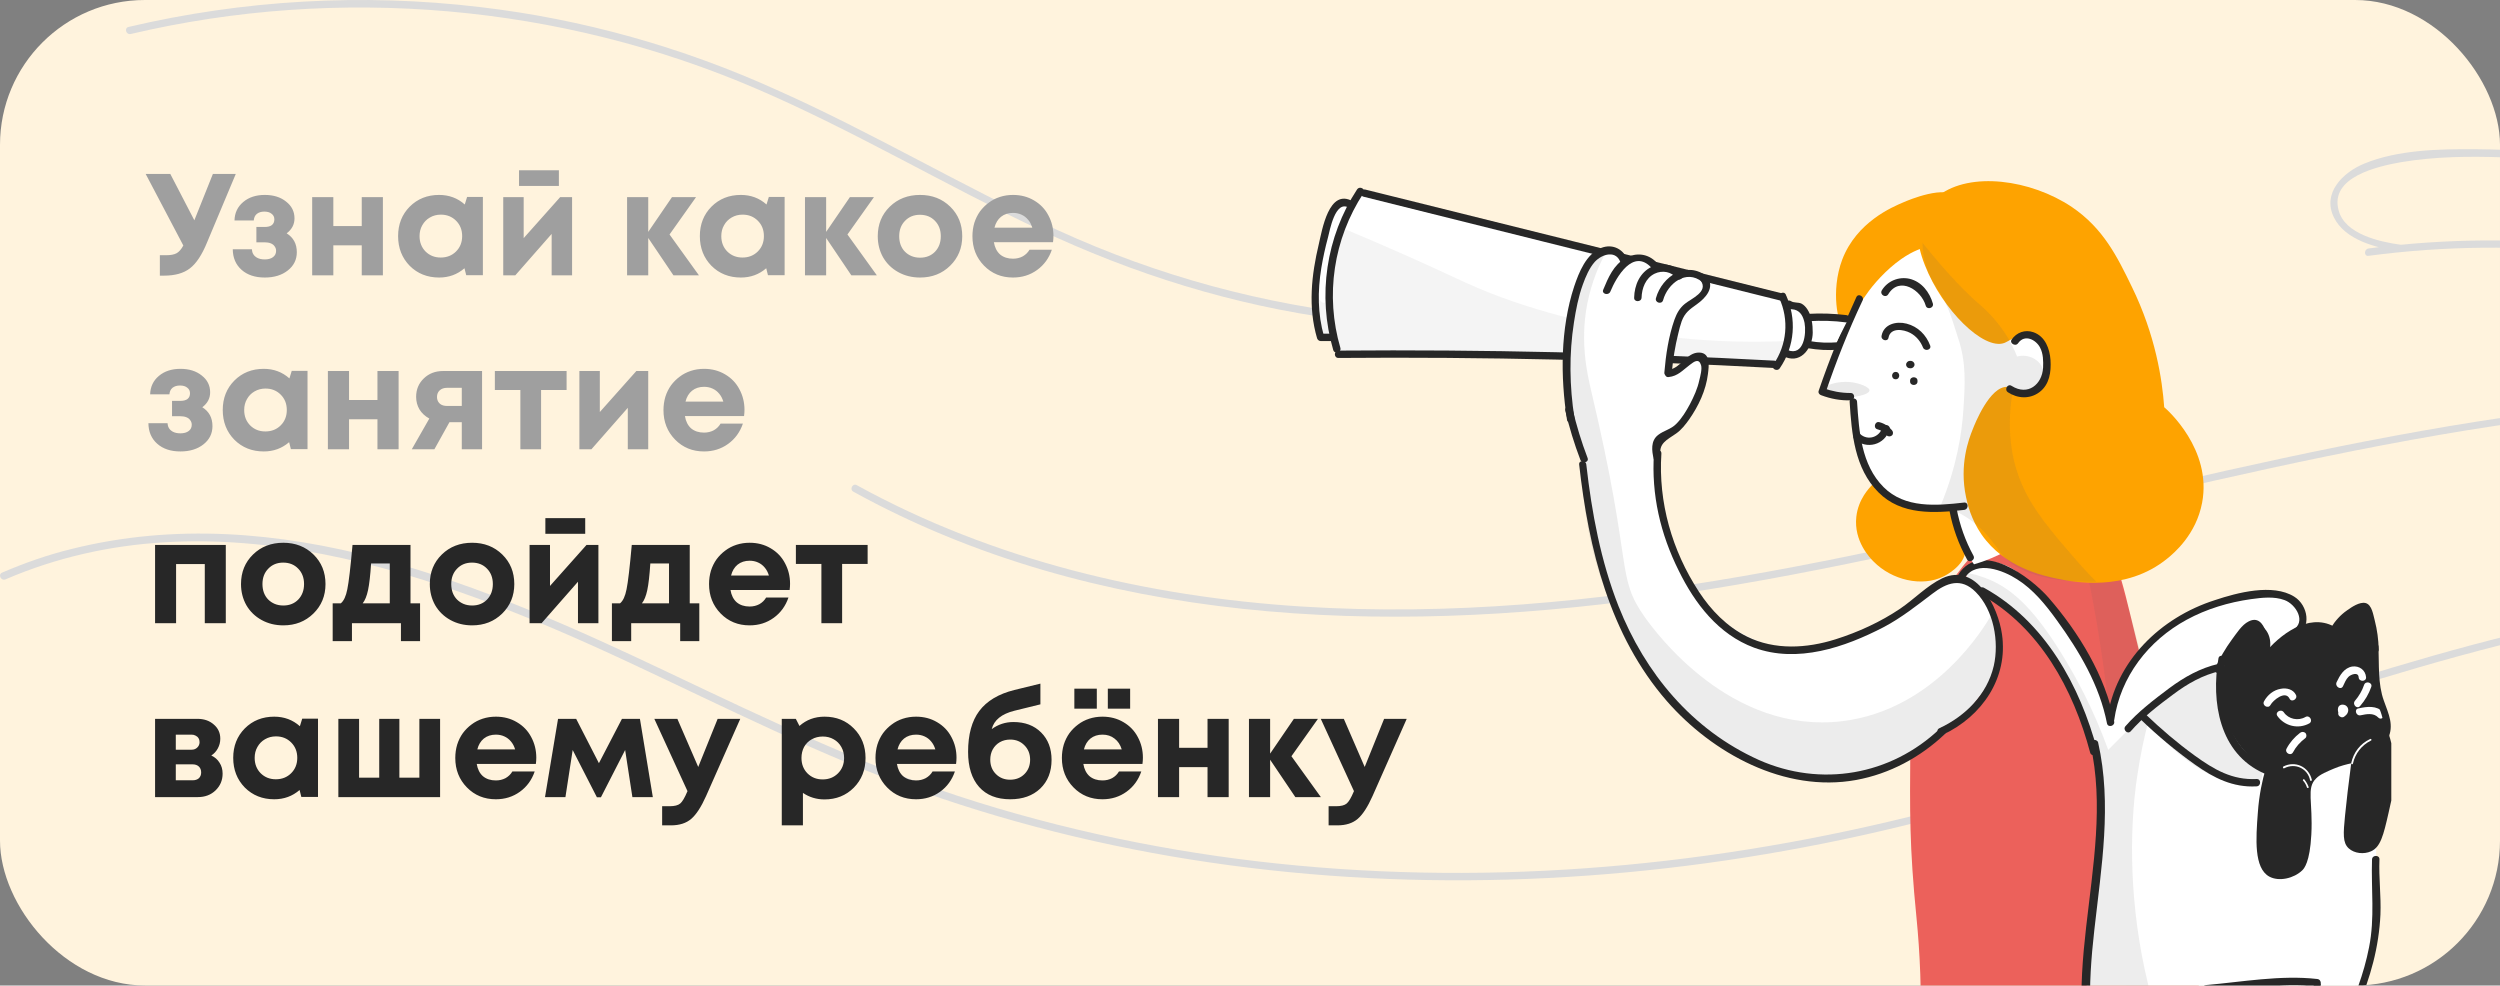 <svg width="345" height="136" viewBox="0 0 345 136" fill="none" xmlns="http://www.w3.org/2000/svg">
<rect x="0" y="0" width="345" height="136" fill="#808080" stroke="none"/>
<g clip-path="url(#clip0_19_347)">
<rect width="345" height="136" rx="20" fill="#FFF3DD"/>
<g clip-path="url(#clip1_19_347)">
<path d="M331.337 33.781C328.397 33.375 323.578 32.326 322.723 29.012C321.493 24.412 328.124 22.958 331.337 22.383C340.737 20.793 350.376 22.247 359.844 22.247C378.61 22.214 397.102 18.696 415.765 17.377C425.097 16.701 434.497 16.599 443.794 17.783C445.913 18.053 448.135 18.256 450.186 18.865C451.04 19.102 451.998 19.508 452.647 20.117C454.219 21.639 452.681 23.025 451.246 23.769C447.554 25.697 443.35 26.475 439.214 26.644C430.942 27.016 422.704 25.325 414.432 25.63C410.57 25.765 406.775 26.407 403.118 27.727C398.845 29.282 394.88 31.481 390.573 32.935C385.583 34.626 380.319 35.472 375.021 35.472C369.654 35.472 364.356 34.66 359.058 34.051C348.325 32.834 337.558 32.867 326.859 34.288C326.21 34.389 326.21 35.404 326.859 35.303C337.319 33.916 347.915 33.815 358.409 34.998C363.604 35.573 368.8 36.385 374.064 36.486C378.918 36.588 383.806 35.979 388.488 34.66C393.274 33.307 397.649 30.974 402.264 29.147C406.741 27.388 411.356 26.61 416.141 26.61C424.96 26.543 433.813 28.505 442.632 27.355C444.785 27.084 446.87 26.61 448.921 25.866C450.494 25.291 452.613 24.581 453.741 23.262C455.86 20.725 452.784 18.493 450.494 17.851C445.982 16.532 440.889 16.295 436.206 16.024C431.113 15.72 426.02 15.754 420.927 15.99C400.315 16.971 379.943 21.233 359.263 21.165C353.384 21.165 347.505 20.624 341.626 20.59C336.635 20.556 330.927 20.658 326.244 22.586C323.304 23.803 320.433 26.644 322.074 29.993C323.612 33.138 327.953 34.22 331.098 34.66C331.713 34.863 331.986 33.882 331.337 33.781Z" fill="#DBDBDB"/>
<path d="M0.768 79.948C29.276 67.704 60.517 79.136 86.803 91.413C100.202 97.67 113.396 104.367 127.376 109.305C141.083 114.141 155.337 117.49 169.796 119.418C198.816 123.307 228.519 121.582 257.061 115.258C286.969 108.628 315.306 96.588 344.975 89.046C375.841 81.199 408.108 79.508 439.589 84.547C443.418 85.156 447.212 85.866 451.006 86.678C451.655 86.813 451.929 85.833 451.28 85.697C420.721 79.271 388.967 78.967 358.34 84.987C327.714 91.007 298.899 103.318 268.853 111.334C239.697 119.113 209.241 122.259 179.127 119.451C164.156 118.065 149.321 115.19 134.965 110.725C120.13 106.126 106.218 99.429 92.238 92.8C66.978 80.793 38.471 68.617 9.895 75.754C6.579 76.565 3.4 77.681 0.256 79.034C-0.325 79.339 0.187 80.218 0.768 79.948Z" fill="#DBDBDB"/>
<path d="M117.737 67.839C151.132 86.272 190.886 87.659 227.938 82.518C269.879 76.701 310.281 63.003 352.29 57.659C375.67 54.683 399.529 54.311 422.67 59.384C423.319 59.519 423.593 58.538 422.943 58.403C382.028 49.474 340.053 57.355 299.993 66.588C260.513 75.686 220.589 86.306 179.674 83.702C158.311 82.349 137.05 77.309 118.25 66.96C117.703 66.622 117.19 67.501 117.737 67.839Z" fill="#DBDBDB"/>
<path d="M18.03 4.694C46.742 -2.071 77.369 0.601 104.441 12.27C117.737 17.986 130.213 25.427 143.271 31.616C156.431 37.839 170.172 42.135 184.664 44.063C201.242 46.261 218.026 45.889 234.638 44.807C235.287 44.773 235.287 43.758 234.638 43.792C219.632 44.773 204.49 45.179 189.518 43.623C174.342 42.033 159.849 38.11 146.005 31.785C132.845 25.731 120.403 18.29 107.175 12.405C94.186 6.52 80.411 2.631 66.226 0.973C50.058 -0.954 33.583 -0.007 17.756 3.713C17.107 3.848 17.381 4.829 18.03 4.694Z" fill="#DBDBDB"/>
</g>
<g clip-path="url(#clip2_19_347)">
<path d="M271.623 77.233C270.7 78.315 269.401 79.973 268.17 82.171C263.966 89.477 263.693 96.647 263.624 102.938C263.556 112.104 263.487 116.703 264.479 126.681C265.402 136.016 265.641 149.409 262.325 166.489C265.299 168.654 269.64 171.156 275.314 172.476C291.653 176.264 305.189 166.827 307.752 165.001C304.505 146.162 302.728 131.078 301.702 120.491C301.053 113.795 298.66 104.054 293.909 84.539C292.473 78.586 291.004 72.904 286.56 71.281C280.407 68.981 272.853 76.049 271.623 77.233Z" fill="#EC615B"/>
<path opacity="0.1" d="M286.389 71.754C286.936 73.952 287.722 77.267 288.508 81.359C289.534 86.636 290.901 94.618 291.858 106.489C292.849 118.733 293.977 141.698 294.319 171.393C296.643 170.717 299.446 169.702 302.42 168.079C304.403 166.996 306.112 165.847 307.547 164.764C307.308 162.16 306.864 158.203 306.146 153.434C305.223 147.447 304.3 143.287 303.856 141.224C302.762 135.88 301.531 127.898 301.395 116.805C299.993 110.92 298.934 106.185 298.216 103.039C296.233 94.11 295.652 90.83 294.148 85.418C292.644 79.973 291.072 75.644 290.081 73.039C288.85 72.566 287.62 72.16 286.389 71.754Z" fill="#606060"/>
<path d="M271.588 80.48C271.896 81.089 272.409 81.292 273.537 81.833C274.494 82.306 275.417 82.881 276.374 83.287C279.313 84.539 282.766 90.085 283.313 90.965C285.398 94.313 287.825 98.237 289.226 103.919C289.602 105.407 290.457 109.262 289.465 122.284C288.406 135.644 287.038 137.504 288.098 144.167C288.884 149.003 289.876 154.787 294.695 157.932C299.173 160.841 304.334 159.826 305.394 159.623C311.888 158.372 315.58 153.4 319.169 148.564C324.638 141.224 326.723 133.885 327.612 129.623C328.022 127.628 327.954 121.777 327.851 110.108C327.714 98.067 327.509 93.907 324.33 90.39C322.177 88.022 319.545 86.906 317.733 86.331C317.87 85.587 317.904 84.471 317.289 83.524C316.127 81.765 313.358 81.799 311.581 81.833C303.958 82.036 298.284 87.109 298.011 87.346C293.26 91.709 291.858 97.053 291.414 99.285C290.457 95.091 288.884 91.878 287.654 89.815C286.594 88.022 285.022 86.196 281.843 82.475C279.348 79.567 278.151 78.451 276.271 77.842C275.861 77.707 272.751 76.793 271.725 78.18C271.247 78.823 271.247 79.804 271.588 80.48Z" fill="white"/>
<path opacity="0.11" d="M271.349 79.229C271.554 78.857 273.844 79.702 274.084 79.804C277.468 81.089 280.476 83.761 284.338 89.95C286.321 93.129 288.816 97.628 290.935 103.479C292.439 101.957 293.704 100.706 294.695 99.758C294.695 99.758 298.353 96.275 304.266 92.893C304.847 92.555 305.565 92.149 306.077 92.453C307.137 93.028 306.009 95.835 306.317 98.439C306.556 100.401 307.718 103.107 312.128 106.117C312.23 106.692 312.264 107.504 311.786 108.045C310.829 109.093 308.368 108.248 307.103 107.808C305.052 107.098 301.087 105.238 296.404 99.792C295.96 101.551 295.379 104.054 294.934 107.132C294.524 109.804 293.396 118.699 295.276 130.131C296.028 134.663 297.43 140.717 300.301 147.616C301.566 148.158 303.172 148.665 305.086 148.969C309.085 149.578 312.401 148.8 314.315 148.191C313.187 148.733 311.649 149.646 310.316 151.235C308.709 153.163 308.675 154.618 307.342 156.41C306.453 157.628 304.847 159.15 301.873 160.232C300.95 160.131 299.549 159.894 298.011 159.217C293.328 157.154 291.209 152.791 290.252 150.762C288.987 148.022 287.038 142.476 288.884 123.704C289.944 112.983 291.106 109.635 289.329 103.513C287.961 98.811 285.603 94.922 284.783 93.603C283.313 91.235 280.681 87.008 275.895 83.118C273.639 81.224 271.144 79.668 271.349 79.229Z" fill="#606060"/>
<path d="M309.462 86.805C308.846 87.617 308.06 88.8 307.445 90.356C307.103 91.269 306.283 93.4 306.488 96.106C306.864 101.483 310.76 104.764 311.478 105.339C311.957 105.711 312.367 106.016 312.64 106.185C312.23 107.571 311.752 109.635 311.581 112.171C311.307 115.756 311.034 119.781 313.153 120.965C314.52 121.709 316.571 121.202 317.699 120.119C317.973 119.849 318.759 119.003 318.964 115.181C319.203 110.649 318.246 108.755 319.614 107.436C320.195 106.827 321.186 106.455 322.04 106.083C322.998 105.677 323.852 105.474 324.467 105.339C324.091 108.113 323.818 110.582 323.613 112.577C323.374 115.046 323.271 116.297 324.126 117.075C324.912 117.786 326.211 117.921 327.202 117.481C328.501 116.906 328.911 115.317 329.629 112.137C330.21 109.635 330.688 107.538 330.381 104.697C330.21 103.242 329.902 102.058 329.629 101.247C329.56 100.672 329.39 99.826 329.116 98.845C328.535 96.884 327.988 96.309 327.646 95.057C327.134 93.265 327.715 92.385 327.851 90.356C327.988 88.766 327.851 86.5 326.689 83.659C326.245 83.693 325.322 83.761 324.365 84.403C323.203 85.147 322.724 86.23 322.553 86.602C321.664 86.399 320.058 86.196 318.212 86.703C315.033 87.549 313.358 89.883 312.914 90.593C313.803 88.665 313.051 86.771 311.854 86.297C310.829 85.858 309.598 86.737 309.462 86.805Z" fill="#272727"/>
<path d="M313.324 97.29C313.666 96.647 315.375 95.226 315.956 96.41C316.23 96.985 317.118 96.478 316.845 95.903C316.469 95.125 315.546 94.888 314.726 95.057C313.734 95.226 312.914 95.903 312.435 96.782C312.128 97.357 313.016 97.865 313.324 97.29Z" fill="white"/>
<path d="M323.339 94.685C323.544 94.246 323.749 93.738 324.091 93.4C324.433 93.062 325.458 92.69 325.493 93.468C325.527 94.11 326.552 94.11 326.518 93.468C326.45 92.487 325.595 91.844 324.604 91.98C323.476 92.182 322.895 93.197 322.45 94.144C322.177 94.753 323.066 95.294 323.339 94.685Z" fill="white"/>
<path d="M323.613 97.898C323.613 97.932 323.613 97.966 323.613 98C323.544 98.067 323.476 98.135 323.442 98.169C323.271 98.27 322.997 98.169 323.032 97.966C323.032 97.966 323.032 97.865 323.066 97.898L322.963 98C323.203 98 323.442 98 323.681 98C323.647 97.966 323.647 97.966 323.613 97.932C323.647 97.966 323.647 97.966 323.647 97.966C323.613 97.932 323.647 97.932 323.647 98C323.681 98.203 323.579 98.338 323.305 98.439C323.203 98.406 323.134 98.406 323.032 98.372C322.895 98.304 322.929 98.101 322.963 98C322.997 97.966 322.963 97.966 322.929 98.034C322.963 98 322.963 98 322.929 98.034C322.69 98.203 322.587 98.473 322.758 98.744C322.895 98.947 323.237 99.082 323.476 98.913C323.715 98.744 323.955 98.507 323.989 98.169C323.989 97.797 323.715 97.459 323.339 97.459C322.963 97.459 322.69 97.695 322.656 98.067C322.621 98.338 322.792 98.575 322.963 98.744C323.168 98.947 323.476 98.913 323.681 98.744C324.125 98.406 324.228 97.695 323.715 97.357C323.476 97.222 323.168 97.188 322.929 97.323C322.621 97.493 322.587 97.898 322.656 98.203C322.69 98.473 323.032 98.609 323.271 98.541C323.544 98.439 323.647 98.169 323.613 97.898Z" fill="white"/>
<path d="M318.144 98.947C317.152 99.522 315.819 99.251 315.17 98.304C314.794 97.763 313.905 98.27 314.281 98.811C315.272 100.198 317.152 100.672 318.691 99.826C319.238 99.488 318.725 98.609 318.144 98.947Z" fill="white"/>
<path d="M317.392 101.145C316.64 101.72 315.99 102.464 315.546 103.31C315.238 103.885 316.127 104.392 316.435 103.817C316.845 103.039 317.426 102.397 318.144 101.856C318.349 101.686 318.315 101.314 318.144 101.145C317.904 100.942 317.597 100.976 317.392 101.145Z" fill="white"/>
<path d="M325.698 97.425C326.381 96.647 326.894 95.768 327.236 94.787C327.441 94.178 326.45 93.907 326.245 94.516C325.971 95.328 325.527 96.072 324.98 96.715C324.57 97.222 325.288 97.932 325.698 97.425Z" fill="white"/>
<path d="M325.766 98.71C326.587 98.541 327.544 98.338 328.193 99.014C328.637 99.488 329.355 98.778 328.911 98.304C327.988 97.323 326.655 97.493 325.459 97.763C324.843 97.865 325.117 98.845 325.766 98.71Z" fill="white"/>
<path d="M271.178 79.702C272.751 77.267 276.476 78.721 278.356 79.939C280.612 81.359 282.321 83.49 283.86 85.621C286.97 89.916 289.739 94.584 290.764 99.826C290.901 100.469 291.892 100.198 291.756 99.556C290.559 93.299 286.868 87.278 282.697 82.475C280.271 79.702 273.4 74.46 270.29 79.229C269.948 79.736 270.837 80.277 271.178 79.702Z" fill="#272727"/>
<path d="M273.298 82.002C281.501 86.568 286.116 95.125 288.44 103.851C288.611 104.494 289.602 104.223 289.431 103.58C287.039 94.618 282.219 85.79 273.81 81.123C273.229 80.784 272.717 81.664 273.298 82.002Z" fill="#272727"/>
<path d="M291.756 99.386C292.61 93.4 296.473 88.394 301.771 85.519C304.505 84.031 307.547 83.118 310.658 82.678C312.128 82.476 313.837 82.273 315.272 82.814C316.845 83.389 318.349 85.858 316.366 86.974C315.785 87.278 316.298 88.158 316.879 87.853C319.067 86.636 318.52 83.524 316.606 82.34C313.632 80.48 308.71 81.799 305.667 82.814C298.147 85.215 291.926 91.235 290.798 99.184C290.662 99.759 291.653 100.029 291.756 99.386Z" fill="#272727"/>
<path d="M294.046 100.908C295.721 98.981 297.84 97.357 299.891 95.835C301.873 94.347 303.993 93.129 306.454 92.588C307.103 92.453 306.83 91.472 306.18 91.607C303.651 92.182 301.429 93.434 299.378 94.956C297.259 96.545 295.071 98.203 293.328 100.198C292.884 100.672 293.601 101.416 294.046 100.908Z" fill="#272727"/>
<path d="M306.59 92.69C307.308 91.066 308.231 89.51 309.359 88.124C309.564 87.887 309.803 87.481 310.077 87.312C310.316 86.872 310.624 86.838 311.068 87.244C311.615 87.244 311.854 87.447 311.854 87.921C312.23 88.631 312.265 89.849 312.401 90.66C312.538 91.303 313.529 91.032 313.392 90.39C313.119 89.105 312.777 84.505 310.316 85.756C309.359 86.23 308.641 87.413 308.026 88.225C307.103 89.477 306.351 90.796 305.702 92.182C305.428 92.757 306.317 93.299 306.59 92.69Z" fill="#272727"/>
<path d="M313.187 90.965C314.931 88.733 318.486 85.655 321.528 87.312C322.109 87.617 322.621 86.737 322.04 86.433C318.52 84.573 314.555 87.617 312.435 90.255C312.059 90.762 312.777 91.472 313.187 90.965Z" fill="#272727"/>
<path d="M322.519 87.143C322.997 86.399 325.219 83.727 326.176 84.437C326.689 84.809 326.792 86.128 326.928 86.737C327.133 87.684 327.202 88.631 327.236 89.612C327.27 90.255 328.296 90.255 328.261 89.612C328.227 88.259 328.056 86.94 327.715 85.621C327.509 84.877 327.339 83.456 326.45 83.22C325.629 83.017 324.501 83.795 323.886 84.234C322.963 84.877 322.245 85.689 321.664 86.636C321.288 87.177 322.177 87.684 322.519 87.143Z" fill="#272727"/>
<path d="M295.379 99.251C297.737 101.517 300.233 103.614 302.899 105.508C305.531 107.368 308.094 108.688 311.41 108.518C312.059 108.485 312.059 107.47 311.41 107.504C308.026 107.673 305.531 106.185 302.899 104.291C300.472 102.532 298.216 100.604 296.062 98.541C295.618 98.101 294.9 98.811 295.379 99.251Z" fill="#272727"/>
<path d="M288.474 102.735C292.2 119.105 282.492 136.996 290.525 152.656C292.029 155.598 294.319 158.27 297.464 159.589C300.54 160.875 304.095 160.773 307.274 159.759C314.315 157.526 318.862 151.066 322.348 144.978C324.57 141.157 326.416 137.064 327.509 132.769C328.056 130.638 328.398 128.406 328.501 126.207C328.603 123.671 328.261 121.134 328.364 118.597C328.398 117.955 327.373 117.955 327.339 118.597C327.202 122.724 327.749 126.647 326.928 130.739C326.211 134.392 324.877 137.943 323.203 141.258C320.092 147.481 315.888 154.482 309.427 157.763C306.078 159.454 301.942 160.097 298.353 158.778C294.832 157.492 292.508 154.415 291.004 151.134C287.79 143.998 288.166 135.88 289.021 128.304C289.978 119.713 291.482 111.021 289.534 102.43C289.294 101.855 288.303 102.092 288.474 102.735Z" fill="#272727"/>
<path d="M304.334 136.963C309.393 136.523 314.726 135.576 319.784 136.117C320.434 136.185 320.434 135.17 319.784 135.102C314.726 134.527 309.393 135.508 304.334 135.948C303.685 136.016 303.685 137.03 304.334 136.963Z" fill="#272727"/>
<path d="M319.306 135.88C318.656 139.601 317.665 143.186 316.332 146.703C316.093 147.312 317.084 147.583 317.323 146.974C318.691 143.456 319.682 139.837 320.297 136.151C320.4 135.508 319.408 135.238 319.306 135.88Z" fill="#272727"/>
<path d="M306.146 90.863C305.121 96.85 306.249 103.986 312.435 106.726C313.017 106.996 313.563 106.117 312.948 105.846C307.171 103.276 306.18 96.681 307.137 91.134C307.24 90.491 306.249 90.221 306.146 90.863Z" fill="#272727"/>
<path d="M327.168 89.24C327.236 91.168 327.202 93.129 327.475 95.023C327.749 97.087 329.629 99.386 328.637 101.45C328.364 102.025 329.253 102.566 329.526 101.957C330.415 100.097 329.629 98.541 328.979 96.715C328.125 94.381 328.33 91.675 328.227 89.206C328.159 88.564 327.133 88.564 327.168 89.24Z" fill="#272727"/>
<path d="M315.238 106.016C316.742 105.238 318.451 106.049 318.793 107.673C318.827 107.842 319.067 107.774 319.032 107.605C318.622 105.813 316.742 104.933 315.102 105.779C314.965 105.88 315.102 106.117 315.238 106.016Z" fill="white"/>
<path d="M317.836 107.74C318.075 108.011 318.246 108.315 318.349 108.654C318.417 108.823 318.656 108.755 318.588 108.586C318.451 108.214 318.246 107.876 318.007 107.571C317.905 107.436 317.699 107.639 317.836 107.74Z" fill="white"/>
<path d="M324.706 105.373C325.014 103.986 325.903 102.836 327.202 102.194C327.338 102.126 327.236 101.889 327.065 101.991C325.698 102.633 324.775 103.851 324.467 105.305C324.433 105.474 324.672 105.542 324.706 105.373Z" fill="white"/>
<path d="M264.513 33.671C262.154 34.854 260.172 37.087 259.283 38.067C257.096 40.536 255.968 42.836 254.737 45.407C253.712 47.504 252.515 50.48 251.558 54.2C252.891 54.437 254.224 54.64 255.557 54.877C255.489 56.162 255.489 58.056 256.002 60.288C256.48 62.318 257.267 65.565 260.001 67.831C263.761 71.01 268.751 70.232 269.674 70.097C269.743 71.686 270.085 73.952 271.383 76.286C271.725 76.861 272.067 77.402 272.409 77.876C274.289 77.335 277.194 76.219 280.031 73.919C287.278 68.135 288.269 59.511 288.577 57.008C289.021 53.152 289.876 45.88 285.056 39.86C280.031 33.637 270.495 30.694 264.513 33.671Z" fill="white"/>
<path d="M257.506 40.706C258.463 39.285 260.309 37.188 262.394 35.734C265.744 33.4 267.247 34.381 268.957 32.318C270.187 30.829 270.973 28.394 270.05 27.244C268.581 25.418 263.351 27.616 262.667 27.921C261.163 28.563 256.207 30.627 254.224 35.835C252.584 40.198 253.677 44.967 254.429 45.069C254.635 45.102 254.771 44.764 255.865 43.107C256.378 42.261 256.959 41.483 257.506 40.706Z" fill="#FEA300"/>
<path d="M264.957 30.525C264.684 31.404 264.274 33.163 265.641 36.613C268.068 42.803 273.742 48.349 276.579 47.335C277.194 47.098 277.844 46.489 279.074 46.421C279.382 46.421 280.613 46.354 281.57 47.098C283.074 48.282 283.142 50.852 282.151 52.509C281.98 52.814 281.057 54.2 279.655 54.302C278.425 54.403 278.015 53.456 277.023 53.389C274.597 53.253 272.512 58.53 272.238 59.24C271.691 60.593 270.358 64.11 271.315 68.609C271.52 69.589 271.999 71.653 273.469 73.783C276.648 78.349 281.98 79.465 283.962 79.871C285.911 80.277 293.328 81.799 299.105 77.064C300.028 76.32 303.07 73.749 303.89 69.386C305.292 62.013 299.036 56.5 298.66 56.196C298.387 52.374 297.464 46.286 294.217 39.623C292.166 35.395 290.252 31.506 285.911 28.563C280.202 24.742 271.896 23.659 267.555 26.974C267.111 27.38 265.641 28.53 264.957 30.525Z" fill="#FEA300"/>
<path d="M258.463 66.816C257.95 67.323 256.446 68.879 256.173 71.314C255.797 74.697 258.087 77.03 258.565 77.504C261.061 80.04 265.231 81.055 268.239 79.533C268.478 79.432 271.11 78.045 271.212 76.049C271.247 75.17 270.768 74.73 270.084 72.769C269.64 71.483 269.367 70.435 269.162 69.725C268.239 70.029 266.666 70.435 264.718 70.164C261.231 69.725 259.078 67.493 258.463 66.816Z" fill="#FEA300"/>
<path opacity="0.12" d="M265.299 33.501C265.333 34.55 265.47 36.106 266.188 37.763C266.667 38.879 267.145 39.556 267.521 40.097C268.957 42.261 269.435 44.291 270.187 46.557C271.384 50.074 271.178 53.017 270.939 56.669C270.734 59.713 270.051 64.347 267.829 69.725C268.752 69.995 270.085 70.536 271.52 71.483C274.152 73.242 275.349 75.339 276.101 76.32C277.639 78.315 281.057 80.412 289.295 80.277C288.474 79.465 287.312 78.248 286.047 76.76C283.074 73.31 280.476 70.3 278.938 66.647C278.049 64.55 276.682 60.255 277.741 54.031C278.698 54.505 279.826 54.471 280.715 53.896C281.638 53.287 282.219 52.07 281.911 50.953C281.535 49.668 279.963 48.789 278.357 49.195C278.015 48.349 277.468 47.132 276.579 45.813C275.178 43.749 273.708 42.464 273.161 41.991C271.418 40.503 268.888 37.966 265.299 33.501Z" fill="#606060"/>
<path opacity="0.14" d="M251.934 53.592C251.969 53.05 253.712 52.611 255.181 52.712C256.48 52.814 258.018 53.389 257.984 53.896C257.95 54.37 256.515 54.742 255.455 54.775C253.814 54.843 251.934 54.133 251.934 53.592Z" fill="#606060"/>
<path d="M256.173 41.01C254.224 45.238 252.481 49.533 250.977 53.93C250.875 54.2 251.08 54.471 251.319 54.539C252.652 55.046 253.985 55.283 255.386 55.249C256.036 55.249 256.036 54.234 255.386 54.234C254.053 54.234 252.823 53.998 251.592 53.558C251.695 53.761 251.832 53.964 251.934 54.167C253.404 49.837 255.079 45.61 257.027 41.483C257.335 40.942 256.446 40.401 256.173 41.01Z" fill="#272727"/>
<path d="M255.25 55.452C255.523 59.815 255.933 64.651 259.215 67.932C262.36 71.111 266.906 70.841 271.042 70.367C271.691 70.3 271.691 69.285 271.042 69.353C267.213 69.792 262.872 70.164 259.933 67.222C256.856 64.144 256.549 59.544 256.275 55.452C256.241 54.809 255.216 54.809 255.25 55.452Z" fill="#272727"/>
<path d="M269.025 70.469C269.469 72.836 270.29 75.102 271.452 77.199C271.759 77.774 272.648 77.267 272.34 76.692C271.212 74.629 270.46 72.498 270.016 70.198C269.914 69.556 268.922 69.826 269.025 70.469Z" fill="#272727"/>
<path d="M255.933 60.627C257.608 62.081 260.104 61.404 260.753 59.274C260.958 58.631 259.967 58.394 259.762 59.003C259.352 60.356 257.745 60.863 256.685 59.883C256.173 59.477 255.455 60.187 255.933 60.627Z" fill="#272727"/>
<path d="M259.078 59.24C259.625 59.375 260.035 59.68 260.377 60.085C260.548 60.288 260.924 60.255 261.095 60.085C261.3 59.883 261.266 59.578 261.095 59.375C260.65 58.834 260.035 58.428 259.352 58.259C258.736 58.09 258.463 59.071 259.078 59.24Z" fill="#272727"/>
<path d="M260.616 46.59C260.89 45.17 262.667 45.441 263.624 45.948C264.445 46.388 265.026 47.098 265.368 47.943C265.607 48.552 266.598 48.282 266.359 47.673C265.812 46.218 264.684 45.069 263.112 44.663C261.676 44.291 259.967 44.73 259.659 46.32C259.522 46.963 260.514 47.233 260.616 46.59Z" fill="#272727"/>
<path d="M260.582 40.604C262.12 38.067 265.128 40.029 265.743 42.16C265.914 42.803 266.906 42.532 266.735 41.889C266.29 40.334 265.197 38.879 263.522 38.473C262.018 38.135 260.48 38.778 259.693 40.063C259.352 40.672 260.24 41.179 260.582 40.604Z" fill="#272727"/>
<path d="M261.608 52.34C262.257 52.34 262.257 51.326 261.608 51.326C260.958 51.326 260.924 52.34 261.608 52.34Z" fill="#272727"/>
<path d="M263.556 50.818C263.59 50.818 263.658 50.818 263.693 50.818C263.966 50.818 264.205 50.581 264.205 50.311C264.205 50.04 263.966 49.804 263.693 49.804C263.658 49.804 263.59 49.804 263.556 49.804C263.282 49.804 263.043 50.04 263.043 50.311C263.043 50.615 263.282 50.818 263.556 50.818Z" fill="#272727"/>
<path d="M263.59 52.543C263.59 52.577 263.59 52.611 263.59 52.645C263.59 53.287 264.616 53.287 264.616 52.645C264.616 52.611 264.616 52.577 264.616 52.543C264.616 51.901 263.59 51.901 263.59 52.543C263.59 52.577 263.59 52.611 263.59 52.645C263.59 53.287 264.616 53.287 264.616 52.645C264.616 52.611 264.616 52.577 264.616 52.543C264.616 51.901 263.59 51.901 263.59 52.543Z" fill="#272727"/>
<path d="M278.493 47.368C279.416 46.049 280.988 46.895 281.535 47.977C281.98 48.823 281.98 49.837 281.946 50.751C281.809 53.05 279.86 54.674 277.604 53.254C277.058 52.881 276.545 53.761 277.092 54.133C278.425 55.012 280.134 55.114 281.467 54.099C282.834 53.05 283.074 51.326 282.971 49.702C282.868 48.146 282.253 46.421 280.612 45.846C279.45 45.441 278.288 45.88 277.604 46.861C277.263 47.368 278.151 47.876 278.493 47.368Z" fill="#272727"/>
<path d="M186.545 28.056C185.827 28.056 185.109 28.09 184.426 28.09C183.264 30.322 182.614 32.352 182.238 33.84C181.144 38.203 181.418 41.822 181.623 43.58C181.76 44.764 181.965 45.745 182.136 46.421C182.751 46.421 183.366 46.421 183.981 46.421C184.221 47.233 184.46 48.045 184.699 48.857C190.476 48.823 195.227 48.823 198.543 48.857C218.641 49.026 232.656 49.804 235.903 49.973C239.971 50.209 243.286 50.446 245.337 50.581C245.406 49.33 245.747 48.89 246.055 48.755C246.602 48.518 247.08 49.093 247.798 48.958C248.55 48.823 249.029 48.045 249.336 47.335C249.952 47.639 251.08 48.045 252.413 47.842C252.72 47.808 252.994 47.707 253.233 47.639C253.814 46.489 254.395 45.339 254.976 44.189C254.156 43.919 252.994 43.682 251.592 43.682C250.806 43.682 250.123 43.783 249.542 43.885C249.473 43.716 248.926 42.194 247.491 41.855C247.046 41.754 246.67 41.788 246.363 41.855C246.158 41.483 245.952 41.111 245.747 40.739C244.927 40.604 243.662 40.401 242.158 40.13C229.956 37.932 221.444 35.26 214.95 33.332C208.729 31.472 199.671 28.936 188.049 26.128C187.57 26.771 187.058 27.413 186.545 28.056Z" fill="white"/>
<path opacity="0.07" d="M181.726 41.179C182.033 41.111 182.375 41.889 182.751 41.788C183.366 41.653 183.23 39.522 183.366 37.932C183.469 36.41 183.913 34.212 185.417 31.54C186.408 31.946 187.912 32.588 189.724 33.366C196.253 36.173 200.765 38.338 202.132 38.947C211.156 43.107 221.068 44.967 223.564 45.441C229.238 46.523 237.099 47.47 246.534 47.064C246.123 48.18 245.713 49.296 245.303 50.412C243.731 50.379 241.44 50.379 238.638 50.311C226.606 50.074 218.197 49.702 213.378 49.499C206.575 49.229 196.834 48.958 184.528 48.992C184.392 48.079 184.255 47.166 184.118 46.252C183.332 46.388 182.546 46.523 181.76 46.658C181.247 42.43 181.384 41.247 181.726 41.179Z" fill="#606060"/>
<path d="M187.263 26.162C182.99 32.69 181.794 40.807 183.982 48.282C184.152 48.924 185.144 48.654 184.973 48.011C182.854 40.773 184.016 32.994 188.152 26.669C188.528 26.094 187.639 25.587 187.263 26.162Z" fill="#272727"/>
<path d="M188.152 27.143C207.396 31.946 226.606 36.748 245.85 41.517C246.499 41.686 246.773 40.706 246.123 40.536C226.879 35.734 207.669 30.931 188.425 26.162C187.81 25.993 187.536 26.974 188.152 27.143Z" fill="#272727"/>
<path d="M184.699 49.398C204.764 49.229 224.828 49.702 244.859 50.784C245.508 50.818 245.508 49.804 244.859 49.77C224.828 48.688 204.764 48.214 184.699 48.383C184.05 48.383 184.05 49.398 184.699 49.398Z" fill="#272727"/>
<path d="M245.542 41.145C246.91 44.155 246.602 47.571 244.722 50.311C244.346 50.852 245.235 51.359 245.611 50.818C247.696 47.774 247.969 43.986 246.431 40.638C246.158 40.063 245.269 40.57 245.542 41.145Z" fill="#272727"/>
<path d="M246.568 42.464C246.944 42.735 247.217 42.633 247.661 42.735C248.516 42.972 248.858 43.749 249.029 44.561C249.302 46.049 248.926 49.195 246.704 48.315C246.089 48.079 245.816 49.059 246.431 49.296C248.687 50.176 250.157 47.842 250.157 45.88C250.157 44.798 250.02 43.58 249.405 42.667C249.2 42.363 248.926 42.058 248.584 41.889C248.14 41.686 247.525 41.822 247.149 41.551C246.533 41.213 246.021 42.092 246.568 42.464Z" fill="#272727"/>
<path d="M249.576 44.324C251.319 44.223 253.062 44.257 254.771 44.493C255.421 44.561 255.421 43.547 254.771 43.479C253.028 43.276 251.319 43.208 249.576 43.31C248.926 43.377 248.926 44.392 249.576 44.324Z" fill="#272727"/>
<path d="M249.439 48.045C250.84 48.282 252.242 48.383 253.643 48.248C254.293 48.18 254.293 47.166 253.643 47.233C252.31 47.335 251.011 47.301 249.712 47.064C249.063 46.963 248.79 47.91 249.439 48.045Z" fill="#272727"/>
<path d="M186.682 27.785C183.366 25.892 182.443 31.81 181.999 33.67C180.974 37.966 180.495 42.397 181.76 46.692C181.828 46.895 182.033 47.064 182.238 47.064C182.683 47.064 183.161 47.064 183.606 47.064C184.255 47.064 184.255 46.049 183.606 46.049C183.161 46.049 182.683 46.049 182.238 46.049C182.409 46.185 182.58 46.286 182.717 46.421C181.828 43.31 181.828 40.164 182.341 36.985C182.58 35.565 182.888 34.144 183.264 32.757C183.503 31.844 184.255 27.549 186.135 28.665C186.75 29.003 187.263 28.124 186.682 27.785Z" fill="#272727"/>
<path d="M223.632 35.057C223.017 34.313 221.991 34.415 221.854 34.415C220.727 34.482 219.633 35.497 218.436 37.966C216.112 42.667 216.009 47.368 216.009 48.112C215.975 51.359 216.283 56.636 218.607 62.926C218.812 65.565 219.257 69.251 220.248 73.547C221.991 81.258 223.837 89.375 230.195 96.579C232.587 99.319 237.304 104.629 245.508 106.557C254.088 108.586 261.061 105.576 262.77 104.798C264.274 104.088 268.478 101.991 272.033 97.56C274.186 94.888 276.681 91.98 276.271 88.394C276.1 86.839 275.417 85.519 274.391 83.423C273.366 81.326 272.819 80.277 271.725 79.871C270.221 79.296 268.615 80.311 266.837 81.326C263.829 83.017 263.556 84.64 260.309 86.331C259.454 86.771 258.6 87.075 256.89 87.617C254.19 88.496 251.524 89.375 249.063 89.544C243.696 89.916 239.39 86.872 238.159 85.993C233.613 82.78 231.835 78.485 230.673 75.677C228.076 69.386 228.281 63.603 228.725 60.221C230.331 59.95 231.323 59.308 231.801 58.935C233.613 57.549 234.057 55.621 234.741 52.645C235.185 50.784 235.39 49.804 234.912 49.432C233.921 48.688 230.878 51.123 230.195 51.698C230.331 49.398 230.673 47.538 231.015 46.218C231.459 44.46 231.699 43.547 232.314 42.836C233.51 41.45 234.912 41.585 235.39 40.266C235.664 39.556 235.63 38.575 235.049 38C234.365 37.323 232.895 37.357 231.63 38.338C231.22 37.459 230.4 36.917 229.511 36.884C228.622 36.85 228.041 37.391 227.87 37.526C227.973 36.613 227.563 35.767 226.879 35.429C225.956 34.956 224.486 35.497 223.94 36.884C223.974 36.715 224.213 35.767 223.632 35.057Z" fill="white"/>
<path opacity="0.12" d="M221.854 34.415C221.034 35.835 220.009 37.932 219.325 40.672C217.821 46.624 219.052 51.596 219.598 53.998C225.478 78.789 222.914 79.398 227.016 85.215C228.52 87.312 238.843 101.382 254.224 99.522C267.111 97.966 273.947 86.365 274.836 84.809C275.348 86.162 275.964 88.462 275.553 91.202C274.938 95.226 272.409 97.763 271.486 98.71C270.597 99.589 269.503 100.367 267.282 101.889C265.299 103.276 263.351 104.494 262.496 104.933C258.429 107.199 252.139 107.74 247.764 107.166C235.869 105.61 228.725 94.448 225.751 89.815C218.949 79.229 218.265 68.507 218.334 63.163C217.684 60.999 217.035 58.8 216.385 56.636C215.941 53.287 215.907 50.514 215.975 48.586C216.146 43.749 216.283 40.13 218.778 37.053C219.872 35.7 221.068 34.888 221.854 34.415Z" fill="#606060"/>
<path d="M268.136 101.382C273.537 98.845 277.16 93.535 276.271 87.515C275.759 83.862 272.785 77.571 268.034 79.804C265.914 80.818 264.171 82.678 262.223 83.998C259.522 85.824 256.412 87.244 253.301 88.225C249.336 89.477 244.927 89.747 241.099 87.853C238.296 86.466 236.108 84.201 234.433 81.63C230.742 75.982 228.828 69.319 229.272 62.588C229.306 61.946 228.281 61.946 228.246 62.588C227.87 68.27 229.135 73.682 231.665 78.755C233.886 83.287 237.134 87.549 242.056 89.375C248.038 91.574 254.566 89.341 259.967 86.534C262.394 85.249 264.479 83.592 266.666 81.934C268.649 80.412 270.631 79.668 272.648 81.698C275.143 84.201 275.895 88.564 275.143 91.878C274.22 95.835 271.247 98.811 267.623 100.503C267.042 100.773 267.555 101.653 268.136 101.382Z" fill="#272727"/>
<path d="M229.204 63.028C228.759 61.168 230.092 60.694 231.323 59.815C232.041 59.308 232.587 58.597 233.1 57.887C234.399 56.027 235.425 53.862 235.698 51.596C235.835 50.48 236.074 48.721 234.536 48.654C232.724 48.586 231.972 50.852 230.263 51.021C229.614 51.089 229.614 52.103 230.263 52.036C231.562 51.901 232.211 51.089 233.203 50.345C233.784 49.905 234.433 49.398 234.741 50.379C234.912 50.92 234.638 51.934 234.502 52.475C234.262 53.626 233.75 54.742 233.203 55.79C232.69 56.737 232.109 57.718 231.323 58.496C230.605 59.24 229.614 59.409 228.828 60.018C227.768 60.83 227.939 62.216 228.212 63.332C228.383 63.941 229.374 63.671 229.204 63.028Z" fill="#272727"/>
<path d="M217.274 57.684C216.591 53.321 216.522 48.857 217.206 44.494C217.479 42.735 217.821 40.942 218.436 39.251C218.812 38.203 219.325 36.985 220.077 36.139C221.103 35.023 223.119 34.449 223.666 36.343C223.837 36.985 224.828 36.715 224.657 36.072C224.179 34.449 222.606 33.569 220.966 34.212C218.881 35.057 217.889 37.594 217.24 39.522C215.326 45.373 215.326 51.934 216.249 57.955C216.385 58.597 217.377 58.327 217.274 57.684Z" fill="#272727"/>
<path d="M222.231 40.232C223.051 38.236 225.375 34.212 227.905 36.951C228.349 37.425 229.067 36.715 228.622 36.241C227.46 34.99 225.785 34.787 224.316 35.632C222.675 36.545 221.923 38.338 221.239 39.995C221 40.57 221.991 40.841 222.231 40.232Z" fill="#272727"/>
<path d="M226.537 41.078C226.572 39.792 227.084 38.372 228.349 37.763C229.409 37.256 230.673 37.492 231.391 38.406C231.801 38.913 232.519 38.203 232.109 37.695C231.118 36.478 229.34 36.173 227.939 36.816C226.298 37.594 225.546 39.353 225.512 41.078C225.478 41.72 226.503 41.72 226.537 41.078Z" fill="#272727"/>
<path d="M229.511 41.416C230.126 39.15 232.69 37.087 234.912 38.913C235.425 39.319 236.142 38.608 235.63 38.203C232.793 35.903 229.374 38.067 228.52 41.145C228.349 41.788 229.34 42.058 229.511 41.416Z" fill="#272727"/>
<path d="M234.707 38.744C235.801 40.266 233.374 41.213 232.519 41.923C231.801 42.498 231.391 43.242 231.084 44.088C230.263 46.421 229.887 48.958 229.682 51.393C229.614 52.036 230.639 52.036 230.708 51.393C230.878 49.601 231.152 47.808 231.596 46.049C231.733 45.474 231.87 44.899 232.075 44.324C232.519 43.141 233.169 42.701 234.16 41.991C235.39 41.111 236.689 39.691 235.595 38.169C235.219 37.695 234.331 38.203 234.707 38.744Z" fill="#272727"/>
<path d="M216.009 56.669C216.556 58.969 217.24 61.235 218.095 63.468C218.334 64.076 219.325 63.806 219.086 63.197C218.231 60.965 217.548 58.699 217.001 56.399C216.864 55.756 215.873 56.027 216.009 56.669Z" fill="#272727"/>
<path d="M217.924 64.11C219.223 75.745 222.128 87.684 230.024 96.748C236.313 103.952 246.294 109.432 256.138 107.639C260.787 106.793 265.026 104.494 268.41 101.281C268.888 100.841 268.17 100.097 267.692 100.57C260.924 106.996 251.285 108.688 242.705 104.866C233.476 100.706 227.016 92.893 223.359 83.659C220.897 77.402 219.667 70.773 218.915 64.144C218.881 63.468 217.855 63.468 217.924 64.11Z" fill="#272727"/>
</g>
<path d="M29.38 24H32.54L28.58 33.44C27.873 35.173 27.08 36.373 26.2 37.04C25.333 37.707 24.14 38.04 22.62 38.04H22.06V35.22H22.94C23.567 35.22 24.047 35.127 24.38 34.94C24.713 34.753 25.02 34.4 25.3 33.88L20.1 24H23.5L26.82 30.4L29.38 24ZM39.561 32.2C40.494 32.787 40.961 33.653 40.961 34.8C40.961 35.827 40.547 36.667 39.721 37.32C38.894 37.973 37.834 38.3 36.541 38.3C35.207 38.3 34.141 37.947 33.341 37.24C32.541 36.533 32.134 35.587 32.121 34.4H34.761C34.774 34.573 34.807 34.74 34.861 34.9C34.927 35.047 35.007 35.173 35.101 35.28C35.207 35.387 35.327 35.48 35.461 35.56C35.607 35.64 35.767 35.7 35.941 35.74C36.127 35.78 36.327 35.8 36.541 35.8C37.021 35.8 37.401 35.693 37.681 35.48C37.961 35.267 38.101 34.98 38.101 34.62C38.101 34.38 38.034 34.173 37.901 34C37.781 33.813 37.601 33.673 37.361 33.58C37.134 33.487 36.861 33.44 36.541 33.44H35.381V31.32H36.541C36.967 31.32 37.294 31.233 37.521 31.06C37.747 30.873 37.861 30.613 37.861 30.28C37.861 29.947 37.734 29.687 37.481 29.5C37.241 29.3 36.907 29.2 36.481 29.2C36.054 29.2 35.707 29.307 35.441 29.52C35.187 29.733 35.047 30.033 35.021 30.42H32.361C32.387 29.38 32.787 28.533 33.561 27.88C34.334 27.227 35.327 26.9 36.541 26.9C37.741 26.9 38.721 27.207 39.481 27.82C40.254 28.42 40.641 29.193 40.641 30.14C40.641 30.967 40.281 31.653 39.561 32.2ZM49.92 27.2H52.84V38H49.92V33.86H46V38H43.08V27.2H46V31.2H49.92V27.2ZM64.458 27.18H66.638V37.98H64.338L64.098 37.02C63.112 37.873 61.945 38.3 60.598 38.3C58.972 38.3 57.618 37.76 56.538 36.68C55.472 35.587 54.938 34.22 54.938 32.58C54.938 30.953 55.472 29.6 56.538 28.52C57.618 27.44 58.972 26.9 60.598 26.9C61.972 26.9 63.152 27.34 64.138 28.22L64.458 27.18ZM58.718 34.7C59.278 35.26 59.978 35.54 60.818 35.54C61.672 35.54 62.378 35.26 62.938 34.7C63.498 34.14 63.778 33.433 63.778 32.58C63.778 31.727 63.498 31.02 62.938 30.46C62.378 29.9 61.678 29.62 60.838 29.62C60.278 29.62 59.772 29.753 59.318 30.02C58.878 30.273 58.532 30.627 58.278 31.08C58.025 31.52 57.898 32.02 57.898 32.58C57.898 33.433 58.172 34.14 58.718 34.7ZM77.127 23.5V25.66H71.627V23.5H77.127ZM77.307 27.2H78.947V38H76.127V32.28L71.107 38H69.447V27.2H72.267V32.86L77.307 27.2ZM96.457 38H92.937L89.457 32.84V38H86.537V27.2H89.457V32L92.737 27.2H96.057L92.397 32.36L96.457 38ZM106.099 27.18H108.279V37.98H105.979L105.739 37.02C104.752 37.873 103.586 38.3 102.239 38.3C100.612 38.3 99.259 37.76 98.179 36.68C97.112 35.587 96.579 34.22 96.579 32.58C96.579 30.953 97.112 29.6 98.179 28.52C99.259 27.44 100.612 26.9 102.239 26.9C103.612 26.9 104.792 27.34 105.779 28.22L106.099 27.18ZM100.359 34.7C100.919 35.26 101.619 35.54 102.459 35.54C103.312 35.54 104.019 35.26 104.579 34.7C105.139 34.14 105.419 33.433 105.419 32.58C105.419 31.727 105.139 31.02 104.579 30.46C104.019 29.9 103.319 29.62 102.479 29.62C101.919 29.62 101.412 29.753 100.959 30.02C100.519 30.273 100.172 30.627 99.919 31.08C99.666 31.52 99.539 32.02 99.539 32.58C99.539 33.433 99.812 34.14 100.359 34.7ZM121.008 38H117.488L114.008 32.84V38H111.088V27.2H114.008V32L117.288 27.2H120.608L116.948 32.36L121.008 38ZM126.97 38.3C125.863 38.3 124.863 38.053 123.97 37.56C123.076 37.067 122.376 36.387 121.87 35.52C121.376 34.64 121.13 33.667 121.13 32.6C121.13 30.96 121.683 29.6 122.79 28.52C123.896 27.44 125.29 26.9 126.97 26.9C128.636 26.9 130.023 27.44 131.13 28.52C132.236 29.6 132.79 30.96 132.79 32.6C132.79 34.227 132.23 35.587 131.11 36.68C130.003 37.76 128.623 38.3 126.97 38.3ZM126.97 35.56C127.81 35.56 128.496 35.287 129.03 34.74C129.563 34.18 129.83 33.467 129.83 32.6C129.83 31.733 129.563 31.027 129.03 30.48C128.496 29.92 127.803 29.64 126.95 29.64C126.11 29.64 125.423 29.92 124.89 30.48C124.356 31.027 124.09 31.733 124.09 32.6C124.09 33.027 124.156 33.427 124.29 33.8C124.436 34.173 124.636 34.487 124.89 34.74C125.143 34.993 125.443 35.193 125.79 35.34C126.15 35.487 126.543 35.56 126.97 35.56ZM145.376 32.56C145.376 32.84 145.356 33.127 145.316 33.42H137.156C137.276 34.153 137.563 34.72 138.016 35.12C138.483 35.507 139.076 35.7 139.796 35.7C140.289 35.7 140.736 35.593 141.136 35.38C141.536 35.153 141.849 34.847 142.076 34.46H145.156C144.756 35.633 144.076 36.567 143.116 37.26C142.156 37.953 141.049 38.3 139.796 38.3C138.196 38.3 136.863 37.753 135.796 36.66C134.729 35.567 134.196 34.213 134.196 32.6C134.196 31.96 134.283 31.347 134.456 30.76C134.643 30.173 134.903 29.647 135.236 29.18C135.583 28.713 135.983 28.313 136.436 27.98C136.889 27.633 137.403 27.367 137.976 27.18C138.549 26.993 139.156 26.9 139.796 26.9C140.876 26.9 141.843 27.153 142.696 27.66C143.563 28.167 144.223 28.853 144.676 29.72C145.143 30.587 145.376 31.533 145.376 32.56ZM139.796 29.38C139.143 29.38 138.589 29.56 138.136 29.92C137.696 30.28 137.396 30.78 137.236 31.42H142.456C142.323 30.98 142.129 30.613 141.876 30.32C141.623 30.013 141.316 29.78 140.956 29.62C140.609 29.46 140.223 29.38 139.796 29.38ZM27.92 56.2C28.853 56.787 29.32 57.653 29.32 58.8C29.32 59.827 28.907 60.667 28.08 61.32C27.253 61.973 26.193 62.3 24.9 62.3C23.567 62.3 22.5 61.947 21.7 61.24C20.9 60.533 20.493 59.587 20.48 58.4H23.12C23.133 58.573 23.167 58.74 23.22 58.9C23.287 59.047 23.367 59.173 23.46 59.28C23.567 59.387 23.687 59.48 23.82 59.56C23.967 59.64 24.127 59.7 24.3 59.74C24.487 59.78 24.687 59.8 24.9 59.8C25.38 59.8 25.76 59.693 26.04 59.48C26.32 59.267 26.46 58.98 26.46 58.62C26.46 58.38 26.393 58.173 26.26 58C26.14 57.813 25.96 57.673 25.72 57.58C25.493 57.487 25.22 57.44 24.9 57.44H23.74V55.32H24.9C25.327 55.32 25.653 55.233 25.88 55.06C26.107 54.873 26.22 54.613 26.22 54.28C26.22 53.947 26.093 53.687 25.84 53.5C25.6 53.3 25.267 53.2 24.84 53.2C24.413 53.2 24.067 53.307 23.8 53.52C23.547 53.733 23.407 54.033 23.38 54.42H20.72C20.747 53.38 21.147 52.533 21.92 51.88C22.693 51.227 23.687 50.9 24.9 50.9C26.1 50.9 27.08 51.207 27.84 51.82C28.613 52.42 29 53.193 29 54.14C29 54.967 28.64 55.653 27.92 56.2ZM40.259 51.18H42.439V61.98H40.139L39.899 61.02C38.912 61.873 37.746 62.3 36.399 62.3C34.772 62.3 33.419 61.76 32.339 60.68C31.272 59.587 30.739 58.22 30.739 56.58C30.739 54.953 31.272 53.6 32.339 52.52C33.419 51.44 34.772 50.9 36.399 50.9C37.772 50.9 38.952 51.34 39.939 52.22L40.259 51.18ZM34.519 58.7C35.079 59.26 35.779 59.54 36.619 59.54C37.472 59.54 38.179 59.26 38.739 58.7C39.299 58.14 39.579 57.433 39.579 56.58C39.579 55.727 39.299 55.02 38.739 54.46C38.179 53.9 37.479 53.62 36.639 53.62C36.079 53.62 35.572 53.753 35.119 54.02C34.679 54.273 34.332 54.627 34.079 55.08C33.826 55.52 33.699 56.02 33.699 56.58C33.699 57.433 33.972 58.14 34.519 58.7ZM52.088 51.2H55.008V62H52.088V57.86H48.168V62H45.248V51.2H48.168V55.2H52.088V51.2ZM61.146 51.2H66.526V62H63.726V58.26H62.026L59.946 62H56.826L59.246 57.76C58.66 57.44 58.206 57.02 57.886 56.5C57.58 55.98 57.426 55.4 57.426 54.76C57.426 53.747 57.78 52.9 58.486 52.22C59.193 51.54 60.08 51.2 61.146 51.2ZM61.686 56.02H63.726V53.52H61.686C61.26 53.52 60.92 53.64 60.666 53.88C60.426 54.107 60.306 54.407 60.306 54.78C60.306 55.02 60.36 55.233 60.466 55.42C60.573 55.607 60.726 55.753 60.926 55.86C61.14 55.967 61.393 56.02 61.686 56.02ZM78.19 51.2V53.82H74.67V62H71.81V53.82H68.29V51.2H78.19ZM87.815 51.2H89.455V62H86.635V56.28L81.615 62H79.955V51.2H82.775V56.86L87.815 51.2ZM102.739 56.56C102.739 56.84 102.719 57.127 102.679 57.42H94.519C94.639 58.153 94.926 58.72 95.379 59.12C95.846 59.507 96.439 59.7 97.159 59.7C97.653 59.7 98.099 59.593 98.499 59.38C98.899 59.153 99.213 58.847 99.439 58.46H102.519C102.119 59.633 101.439 60.567 100.479 61.26C99.519 61.953 98.413 62.3 97.159 62.3C95.559 62.3 94.226 61.753 93.159 60.66C92.093 59.567 91.559 58.213 91.559 56.6C91.559 55.96 91.646 55.347 91.819 54.76C92.006 54.173 92.266 53.647 92.599 53.18C92.946 52.713 93.346 52.313 93.799 51.98C94.253 51.633 94.766 51.367 95.339 51.18C95.913 50.993 96.519 50.9 97.159 50.9C98.239 50.9 99.206 51.153 100.059 51.66C100.926 52.167 101.586 52.853 102.039 53.72C102.506 54.587 102.739 55.533 102.739 56.56ZM97.159 53.38C96.506 53.38 95.953 53.56 95.499 53.92C95.059 54.28 94.759 54.78 94.599 55.42H99.819C99.686 54.98 99.493 54.613 99.239 54.32C98.986 54.013 98.679 53.78 98.319 53.62C97.973 53.46 97.586 53.38 97.159 53.38Z" fill="#9F9F9F"/>
<path d="M21.4 75.2H31.16V86H28.26V77.84H24.3V86H21.4V75.2ZM39.099 86.3C37.992 86.3 36.992 86.053 36.099 85.56C35.205 85.067 34.505 84.387 33.999 83.52C33.505 82.64 33.259 81.667 33.259 80.6C33.259 78.96 33.812 77.6 34.919 76.52C36.025 75.44 37.419 74.9 39.099 74.9C40.765 74.9 42.152 75.44 43.259 76.52C44.365 77.6 44.919 78.96 44.919 80.6C44.919 82.227 44.359 83.587 43.239 84.68C42.132 85.76 40.752 86.3 39.099 86.3ZM39.099 83.56C39.939 83.56 40.625 83.287 41.159 82.74C41.692 82.18 41.959 81.467 41.959 80.6C41.959 79.733 41.692 79.027 41.159 78.48C40.625 77.92 39.932 77.64 39.079 77.64C38.239 77.64 37.552 77.92 37.019 78.48C36.485 79.027 36.219 79.733 36.219 80.6C36.219 81.027 36.285 81.427 36.419 81.8C36.565 82.173 36.765 82.487 37.019 82.74C37.272 82.993 37.572 83.193 37.919 83.34C38.279 83.487 38.672 83.56 39.099 83.56ZM56.649 83.26H57.969V88.48H55.329V86H48.569V88.48H45.909V83.26H47.029C47.443 82.927 47.743 82.28 47.929 81.32C48.129 80.36 48.369 78.32 48.649 75.2H56.649V83.26ZM51.209 77.76C51.103 79.4 50.963 80.627 50.789 81.44C50.616 82.253 50.369 82.86 50.049 83.26H53.789V77.76H51.209ZM65.153 86.3C64.047 86.3 63.047 86.053 62.153 85.56C61.26 85.067 60.56 84.387 60.053 83.52C59.56 82.64 59.313 81.667 59.313 80.6C59.313 78.96 59.867 77.6 60.973 76.52C62.08 75.44 63.473 74.9 65.153 74.9C66.82 74.9 68.207 75.44 69.313 76.52C70.42 77.6 70.973 78.96 70.973 80.6C70.973 82.227 70.413 83.587 69.293 84.68C68.187 85.76 66.807 86.3 65.153 86.3ZM65.153 83.56C65.993 83.56 66.68 83.287 67.213 82.74C67.747 82.18 68.013 81.467 68.013 80.6C68.013 79.733 67.747 79.027 67.213 78.48C66.68 77.92 65.987 77.64 65.133 77.64C64.293 77.64 63.607 77.92 63.073 78.48C62.54 79.027 62.273 79.733 62.273 80.6C62.273 81.027 62.34 81.427 62.473 81.8C62.62 82.173 62.82 82.487 63.073 82.74C63.327 82.993 63.627 83.193 63.973 83.34C64.333 83.487 64.727 83.56 65.153 83.56ZM80.76 71.5V73.66H75.26V71.5H80.76ZM80.94 75.2H82.58V86H79.76V80.28L74.74 86H73.08V75.2H75.9V80.86L80.94 75.2ZM95.184 83.26H96.504V88.48H93.864V86H87.104V88.48H84.444V83.26H85.564C85.978 82.927 86.278 82.28 86.464 81.32C86.664 80.36 86.904 78.32 87.184 75.2H95.184V83.26ZM89.744 77.76C89.638 79.4 89.498 80.627 89.324 81.44C89.151 82.253 88.904 82.86 88.584 83.26H92.324V77.76H89.744ZM109.028 80.56C109.028 80.84 109.008 81.127 108.968 81.42H100.808C100.928 82.153 101.215 82.72 101.668 83.12C102.135 83.507 102.728 83.7 103.448 83.7C103.942 83.7 104.388 83.593 104.788 83.38C105.188 83.153 105.502 82.847 105.728 82.46H108.808C108.408 83.633 107.728 84.567 106.768 85.26C105.808 85.953 104.702 86.3 103.448 86.3C101.848 86.3 100.515 85.753 99.448 84.66C98.382 83.567 97.848 82.213 97.848 80.6C97.848 79.96 97.935 79.347 98.108 78.76C98.295 78.173 98.555 77.647 98.888 77.18C99.235 76.713 99.635 76.313 100.088 75.98C100.542 75.633 101.055 75.367 101.628 75.18C102.202 74.993 102.808 74.9 103.448 74.9C104.528 74.9 105.495 75.153 106.348 75.66C107.215 76.167 107.875 76.853 108.328 77.72C108.795 78.587 109.028 79.533 109.028 80.56ZM103.448 77.38C102.795 77.38 102.242 77.56 101.788 77.92C101.348 78.28 101.048 78.78 100.888 79.42H106.108C105.975 78.98 105.782 78.613 105.528 78.32C105.275 78.013 104.968 77.78 104.608 77.62C104.262 77.46 103.875 77.38 103.448 77.38ZM119.733 75.2V77.82H116.213V86H113.353V77.82H109.833V75.2H119.733ZM29.16 104.26C29.653 104.487 30.033 104.82 30.3 105.26C30.58 105.687 30.72 106.187 30.72 106.76C30.72 107.68 30.393 108.453 29.74 109.08C29.1 109.693 28.287 110 27.3 110H21.4V99.2H27.24C28.16 99.2 28.913 99.46 29.5 99.98C30.1 100.487 30.4 101.14 30.4 101.94C30.4 102.42 30.287 102.867 30.06 103.28C29.847 103.68 29.547 104.007 29.16 104.26ZM27.54 102.42C27.54 102.207 27.493 102.027 27.4 101.88C27.307 101.72 27.173 101.6 27 101.52C26.84 101.427 26.653 101.38 26.44 101.38H24.26V103.46H26.44C26.76 103.46 27.02 103.36 27.22 103.16C27.433 102.96 27.54 102.713 27.54 102.42ZM26.58 107.68C26.94 107.68 27.227 107.587 27.44 107.4C27.653 107.2 27.76 106.933 27.76 106.6C27.76 106.253 27.653 105.98 27.44 105.78C27.227 105.58 26.94 105.48 26.58 105.48H24.26V107.68H26.58ZM41.704 99.18H43.884V109.98H41.584L41.344 109.02C40.358 109.873 39.191 110.3 37.844 110.3C36.218 110.3 34.864 109.76 33.784 108.68C32.718 107.587 32.184 106.22 32.184 104.58C32.184 102.953 32.718 101.6 33.784 100.52C34.864 99.44 36.218 98.9 37.844 98.9C39.218 98.9 40.398 99.34 41.384 100.22L41.704 99.18ZM35.964 106.7C36.524 107.26 37.224 107.54 38.064 107.54C38.918 107.54 39.624 107.26 40.184 106.7C40.744 106.14 41.024 105.433 41.024 104.58C41.024 103.727 40.744 103.02 40.184 102.46C39.624 101.9 38.924 101.62 38.084 101.62C37.524 101.62 37.018 101.753 36.564 102.02C36.124 102.273 35.778 102.627 35.524 103.08C35.271 103.52 35.144 104.02 35.144 104.58C35.144 105.433 35.418 106.14 35.964 106.7ZM57.873 99.2H60.733V110H46.693V99.2H49.553V107.32H52.333V99.2H55.113V107.32H57.873V99.2ZM74.009 104.56C74.009 104.84 73.989 105.127 73.949 105.42H65.789C65.909 106.153 66.196 106.72 66.649 107.12C67.116 107.507 67.709 107.7 68.429 107.7C68.922 107.7 69.369 107.593 69.769 107.38C70.169 107.153 70.482 106.847 70.709 106.46H73.789C73.389 107.633 72.709 108.567 71.749 109.26C70.789 109.953 69.682 110.3 68.429 110.3C66.829 110.3 65.496 109.753 64.429 108.66C63.362 107.567 62.829 106.213 62.829 104.6C62.829 103.96 62.916 103.347 63.089 102.76C63.276 102.173 63.536 101.647 63.869 101.18C64.216 100.713 64.616 100.313 65.069 99.98C65.522 99.633 66.036 99.367 66.609 99.18C67.182 98.993 67.789 98.9 68.429 98.9C69.509 98.9 70.476 99.153 71.329 99.66C72.196 100.167 72.856 100.853 73.309 101.72C73.776 102.587 74.009 103.533 74.009 104.56ZM68.429 101.38C67.776 101.38 67.222 101.56 66.769 101.92C66.329 102.28 66.029 102.78 65.869 103.42H71.089C70.956 102.98 70.762 102.613 70.509 102.32C70.256 102.013 69.949 101.78 69.589 101.62C69.242 101.46 68.856 101.38 68.429 101.38ZM90.09 110H87.27L86.27 103.5L82.93 110.02H82.37L79.03 103.5L78.03 110H75.21L77.01 99.2H79.51L82.65 105.32L85.83 99.2H88.31L90.09 110ZM99.036 99.2H102.156L97.436 109.86C96.769 111.353 96.089 112.4 95.396 113C94.702 113.6 93.762 113.9 92.576 113.9H91.376V111.26H92.396C93.089 111.26 93.582 111.133 93.876 110.88C94.169 110.627 94.489 110.087 94.836 109.26L94.876 109.18L90.296 99.2H93.476L96.356 105.84L99.036 99.2ZM113.784 98.9C115.411 98.9 116.758 99.44 117.824 100.52C118.904 101.6 119.444 102.96 119.444 104.6C119.444 106.24 118.904 107.607 117.824 108.7C116.744 109.78 115.398 110.32 113.784 110.32C112.678 110.32 111.684 110.02 110.804 109.42V113.9H107.884V99.2H109.824L110.324 100.18C111.284 99.327 112.438 98.9 113.784 98.9ZM111.424 106.72C111.984 107.28 112.684 107.56 113.524 107.56C114.378 107.56 115.084 107.28 115.644 106.72C116.204 106.16 116.484 105.453 116.484 104.6C116.484 104.04 116.358 103.533 116.104 103.08C115.851 102.627 115.498 102.273 115.044 102.02C114.604 101.767 114.104 101.64 113.544 101.64C112.984 101.64 112.478 101.767 112.024 102.02C111.571 102.273 111.218 102.627 110.964 103.08C110.724 103.533 110.604 104.04 110.604 104.6C110.604 105.453 110.878 106.16 111.424 106.72ZM131.997 104.56C131.997 104.84 131.977 105.127 131.937 105.42H123.777C123.897 106.153 124.184 106.72 124.637 107.12C125.104 107.507 125.697 107.7 126.417 107.7C126.911 107.7 127.357 107.593 127.757 107.38C128.157 107.153 128.471 106.847 128.697 106.46H131.777C131.377 107.633 130.697 108.567 129.737 109.26C128.777 109.953 127.671 110.3 126.417 110.3C124.817 110.3 123.484 109.753 122.417 108.66C121.351 107.567 120.817 106.213 120.817 104.6C120.817 103.96 120.904 103.347 121.077 102.76C121.264 102.173 121.524 101.647 121.857 101.18C122.204 100.713 122.604 100.313 123.057 99.98C123.511 99.633 124.024 99.367 124.597 99.18C125.171 98.993 125.777 98.9 126.417 98.9C127.497 98.9 128.464 99.153 129.317 99.66C130.184 100.167 130.844 100.853 131.297 101.72C131.764 102.587 131.997 103.533 131.997 104.56ZM126.417 101.38C125.764 101.38 125.211 101.56 124.757 101.92C124.317 102.28 124.017 102.78 123.857 103.42H129.077C128.944 102.98 128.751 102.613 128.497 102.32C128.244 102.013 127.937 101.78 127.577 101.62C127.231 101.46 126.844 101.38 126.417 101.38ZM139.856 99.64C141.442 99.64 142.716 100.12 143.676 101.08C144.636 102.04 145.116 103.3 145.116 104.86C145.116 106.5 144.596 107.82 143.556 108.82C142.516 109.807 141.136 110.3 139.416 110.3C137.562 110.3 136.129 109.733 135.116 108.6C134.102 107.453 133.596 105.84 133.596 103.76C133.596 101.373 134.109 99.493 135.136 98.12C136.176 96.733 137.789 95.767 139.976 95.22L143.576 94.34V97.2L139.996 98.08C138.222 98.52 137.176 99.367 136.856 100.62C137.749 99.967 138.749 99.64 139.856 99.64ZM137.436 106.82C137.956 107.34 138.609 107.6 139.396 107.6C140.196 107.6 140.856 107.34 141.376 106.82C141.896 106.3 142.156 105.64 142.156 104.84C142.156 104.04 141.896 103.38 141.376 102.86C140.856 102.327 140.202 102.06 139.416 102.06C138.882 102.06 138.402 102.18 137.976 102.42C137.562 102.66 137.236 102.993 136.996 103.42C136.769 103.833 136.656 104.307 136.656 104.84C136.656 105.64 136.916 106.3 137.436 106.82ZM151.36 95.04V97.8H148.26V95.04H151.36ZM155.96 95.04V97.8H152.88V95.04H155.96ZM157.72 104.56C157.72 104.84 157.7 105.127 157.66 105.42H149.5C149.62 106.153 149.907 106.72 150.36 107.12C150.827 107.507 151.42 107.7 152.14 107.7C152.633 107.7 153.08 107.593 153.48 107.38C153.88 107.153 154.193 106.847 154.42 106.46H157.5C157.1 107.633 156.42 108.567 155.46 109.26C154.5 109.953 153.393 110.3 152.14 110.3C150.54 110.3 149.207 109.753 148.14 108.66C147.073 107.567 146.54 106.213 146.54 104.6C146.54 103.96 146.627 103.347 146.8 102.76C146.987 102.173 147.247 101.647 147.58 101.18C147.927 100.713 148.327 100.313 148.78 99.98C149.233 99.633 149.747 99.367 150.32 99.18C150.893 98.993 151.5 98.9 152.14 98.9C153.22 98.9 154.187 99.153 155.04 99.66C155.907 100.167 156.567 100.853 157.02 101.72C157.487 102.587 157.72 103.533 157.72 104.56ZM152.14 101.38C151.487 101.38 150.933 101.56 150.48 101.92C150.04 102.28 149.74 102.78 149.58 103.42H154.8C154.6 102.767 154.267 102.267 153.8 101.92C153.347 101.56 152.793 101.38 152.14 101.38ZM166.638 99.2H169.558V110H166.638V105.86H162.718V110H159.798V99.2H162.718V103.2H166.638V99.2ZM182.277 110H178.757L175.277 104.84V110H172.357V99.2H175.277V104L178.557 99.2H181.877L178.217 104.36L182.277 110ZM191.008 99.2H194.128L189.408 109.86C188.742 111.353 188.062 112.4 187.368 113C186.675 113.6 185.735 113.9 184.548 113.9H183.348V111.26H184.368C185.062 111.26 185.555 111.133 185.848 110.88C186.142 110.627 186.462 110.087 186.808 109.26L186.848 109.18L182.268 99.2H185.448L188.328 105.84L191.008 99.2Z" fill="#272727"/>
</g>
<defs>
<clipPath id="clip0_19_347">
<rect width="345" height="136" rx="20" fill="white"/>
</clipPath>
<clipPath id="clip1_19_347">
<rect width="345" height="136" fill="white"/>
</clipPath>
<clipPath id="clip2_19_347">
<rect width="149" height="111" fill="white" transform="translate(181 25)"/>
</clipPath>
</defs>
</svg>
